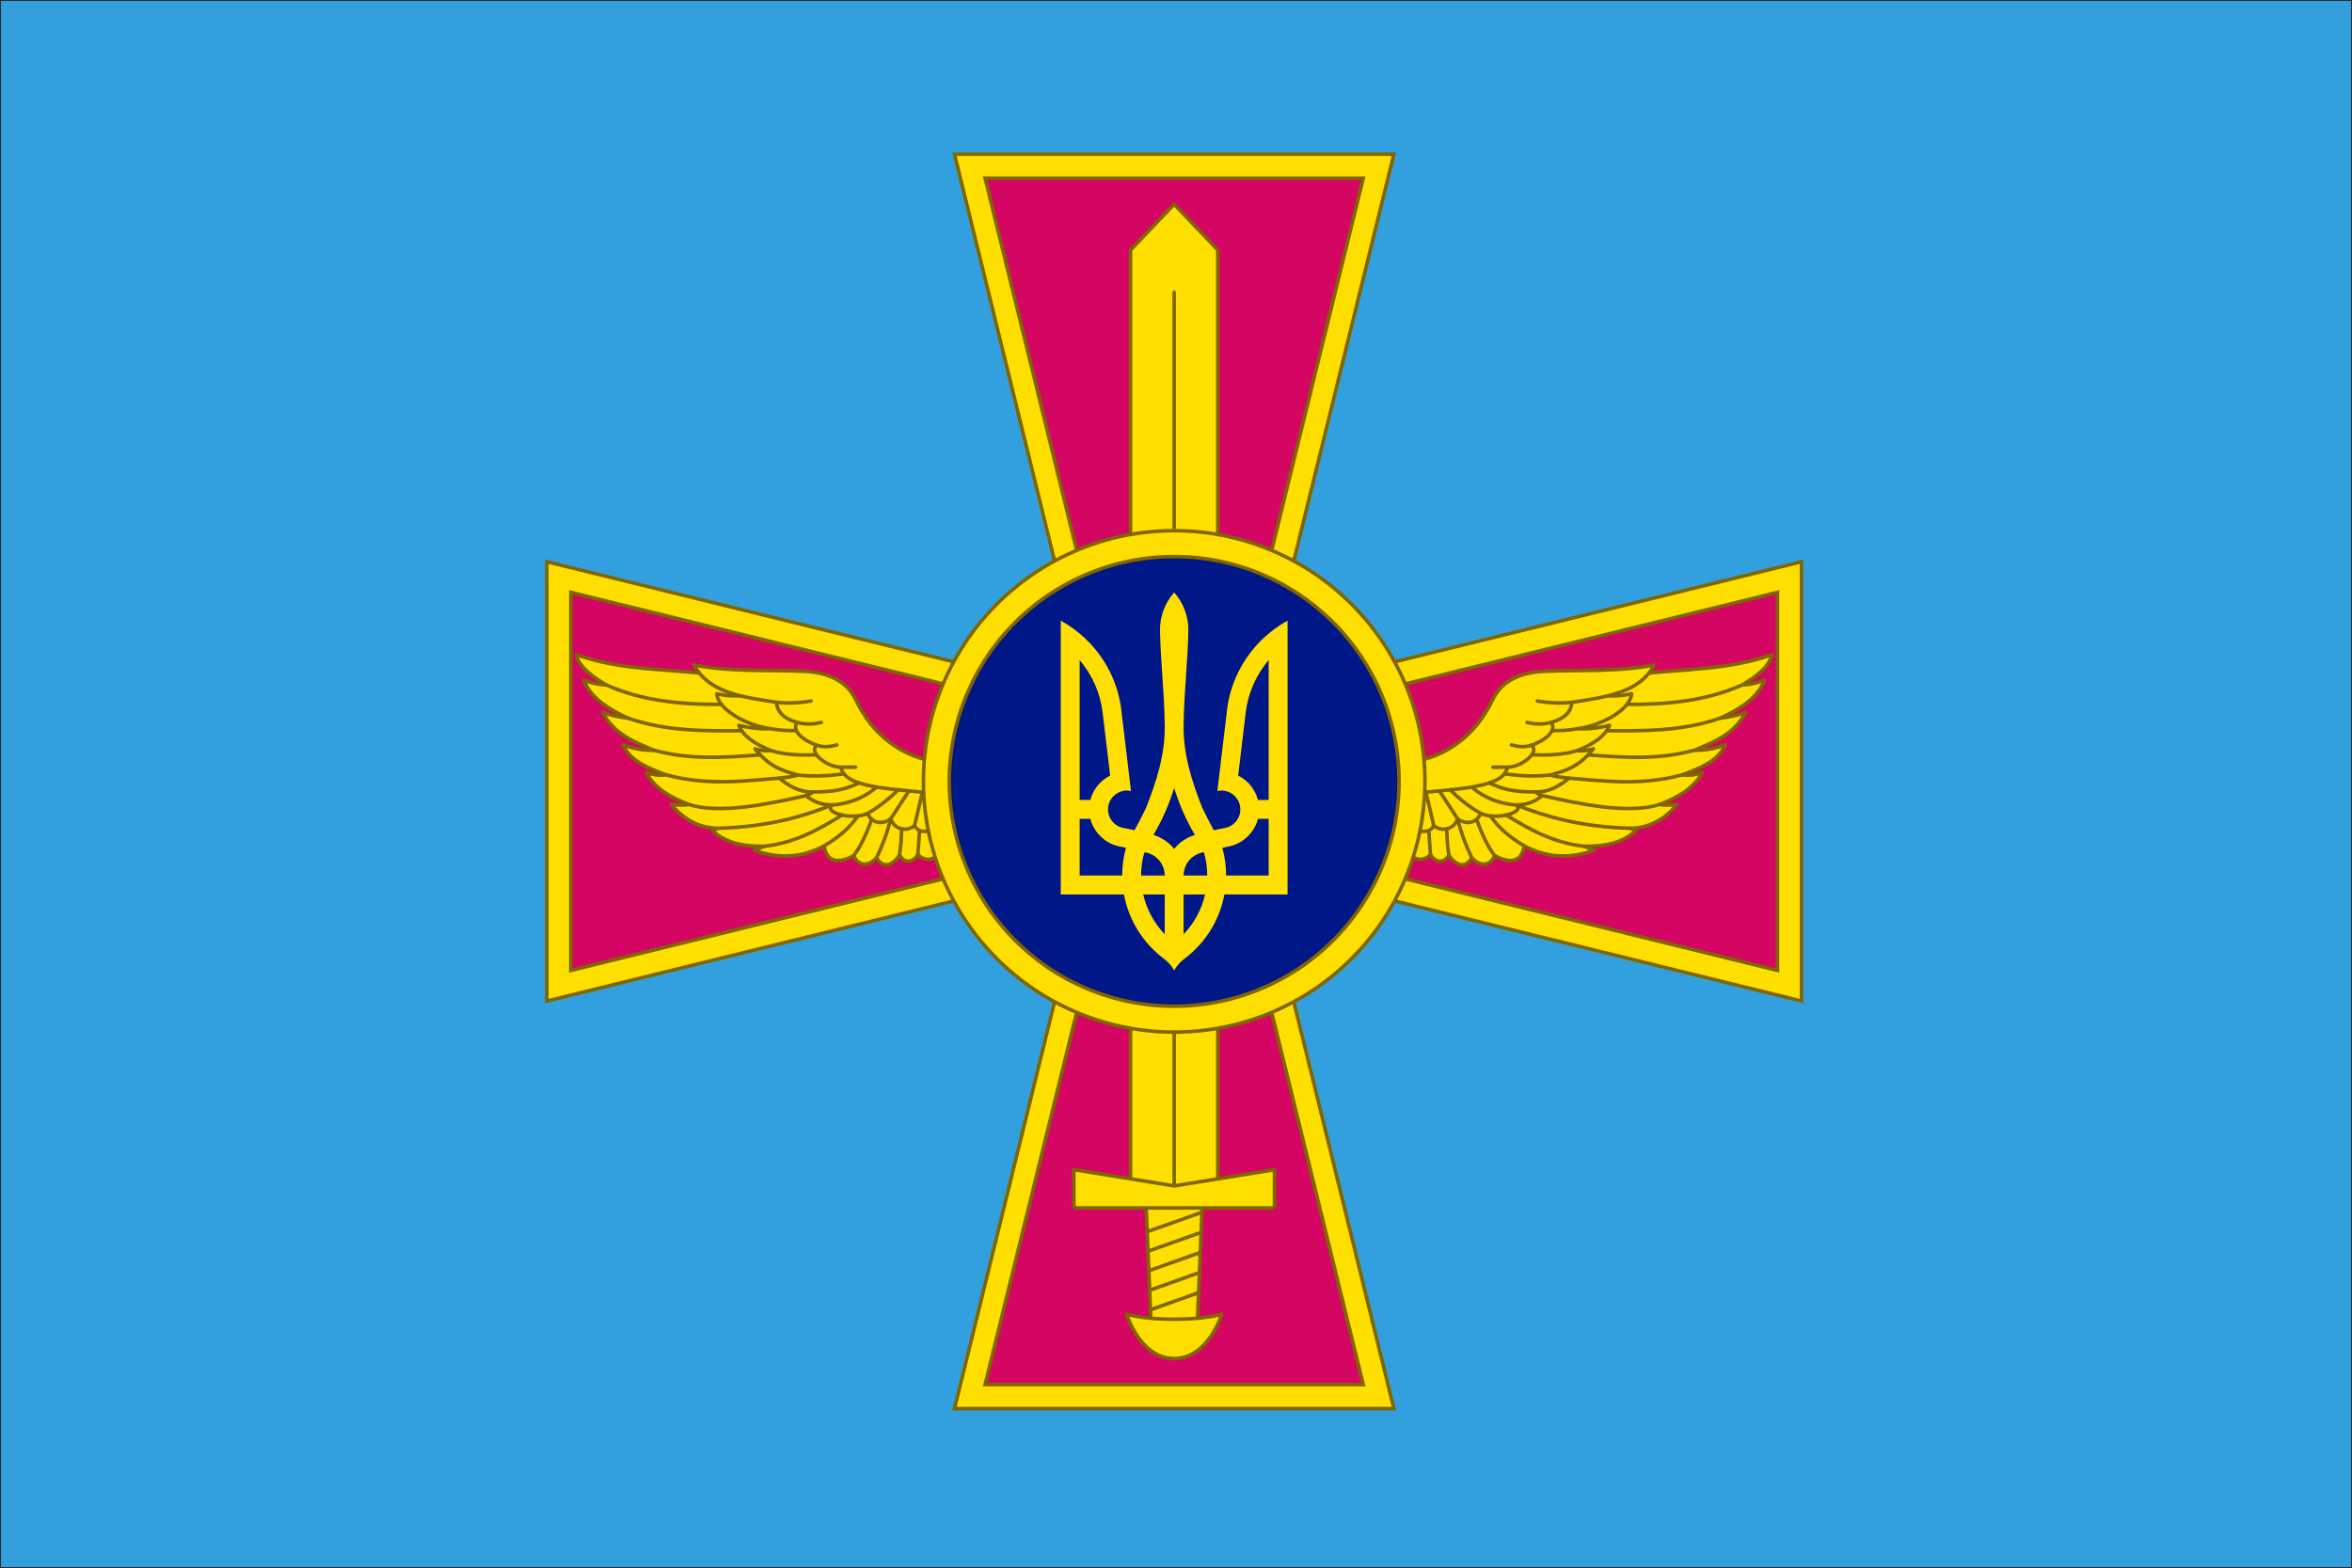<?xml version="1.0" encoding="UTF-8" standalone="no"?>
<!-- Created with Inkscape (http://www.inkscape.org/) -->

<svg
   xmlns:dc="http://purl.org/dc/elements/1.1/"
   xmlns:cc="http://creativecommons.org/ns#"
   xmlns:rdf="http://www.w3.org/1999/02/22-rdf-syntax-ns#"
   xmlns:svg="http://www.w3.org/2000/svg"
   xmlns="http://www.w3.org/2000/svg"
   xmlns:xlink="http://www.w3.org/1999/xlink"
   xmlns:sodipodi="http://sodipodi.sourceforge.net/DTD/sodipodi-0.dtd"
   xmlns:inkscape="http://www.inkscape.org/namespaces/inkscape"
   version="1.1"
   width="185.076mm"
   height="123.409mm"
   viewBox="0 0 185.076 123.409"
   id="svg2"
   xml:space="preserve"
   style="fill-rule:evenodd"
   inkscape:version="0.92.1 r15371"
   sodipodi:docname="Ensign_of_the_Ukrainian_Air_Force.svg"><sodipodi:namedview
   pagecolor="#ffffff"
   bordercolor="#666666"
   borderopacity="1"
   objecttolerance="10"
   gridtolerance="10"
   guidetolerance="10"
   inkscape:pageopacity="0"
   inkscape:pageshadow="2"
   inkscape:window-width="1600"
   inkscape:window-height="838"
   id="namedview94"
   showgrid="false"
   inkscape:zoom="1.3399707"
   inkscape:cx="349.74993"
   inkscape:cy="233.21365"
   inkscape:window-x="-8"
   inkscape:window-y="-8"
   inkscape:window-maximized="1"
   inkscape:current-layer="svg2"
   inkscape:snap-bbox="true"
   inkscape:bbox-nodes="true"
   inkscape:snap-bbox-edge-midpoints="true"
   inkscape:bbox-paths="true"
   inkscape:snap-bbox-midpoints="true"
   inkscape:snap-global="false" />
 <defs
   id="defs4">
  <style
   type="text/css"
   id="style6" />
  <linearGradient
   x1="88.062"
   y1="101.869"
   x2="97.508"
   y2="101.869"
   id="id0"
   gradientUnits="userSpaceOnUse">
   <stop
   id="stop9"
   style="stop-color:#dccf73;stop-opacity:1"
   offset="0" />
   <stop
   id="stop11"
   style="stop-color:#ffed00;stop-opacity:1"
   offset="1" />
  </linearGradient>
  <linearGradient
   x1="83.034"
   y1="91.186"
   x2="102.042"
   y2="91.186"
   id="id1"
   gradientUnits="userSpaceOnUse">
   <stop
   id="stop14"
   style="stop-color:#b2b09c;stop-opacity:1"
   offset="0" />
   <stop
   id="stop16"
   style="stop-color:#dccf73;stop-opacity:1"
   offset="1" />
  </linearGradient>
  <linearGradient
   x1="54.329"
   y1="56.337"
   x2="129.621"
   y2="56.337"
   id="id2"
   xlink:href="#id0"
   gradientUnits="userSpaceOnUse">
  </linearGradient>
  <linearGradient
   x1="55.975"
   y1="56.337"
   x2="131.266"
   y2="56.337"
   id="id3"
   xlink:href="#id0"
   gradientUnits="userSpaceOnUse">
  </linearGradient>
  <linearGradient
   x1="85.826"
   y1="97.448"
   x2="99.77"
   y2="97.448"
   id="id4"
   xlink:href="#id0"
   gradientUnits="userSpaceOnUse">
  </linearGradient>
  <linearGradient
   x1="89.231"
   y1="94.963"
   x2="96.224"
   y2="94.963"
   id="id5"
   xlink:href="#id0"
   gradientUnits="userSpaceOnUse">
  </linearGradient>
  <linearGradient
   x1="89.4"
   y1="97.43"
   x2="96.14"
   y2="97.43"
   id="id6"
   xlink:href="#id0"
   gradientUnits="userSpaceOnUse">
  </linearGradient>
  <linearGradient
   x1="89.484"
   y1="99.804"
   x2="96.042"
   y2="99.804"
   id="id7"
   xlink:href="#id0"
   gradientUnits="userSpaceOnUse">
  </linearGradient>
  <linearGradient
   x1="89.623"
   y1="101.675"
   x2="95.113"
   y2="101.675"
   id="id8"
   xlink:href="#id0"
   gradientUnits="userSpaceOnUse">
  </linearGradient>
  <linearGradient
   x1="92.365"
   y1="59.739"
   x2="93.231"
   y2="59.739"
   id="id9"
   xlink:href="#id0"
   gradientUnits="userSpaceOnUse">
  </linearGradient>
  <linearGradient
   x1="96.903"
   y1="102.254"
   x2="88.723"
   y2="102.254"
   id="id10"
   xlink:href="#id0"
   gradientUnits="userSpaceOnUse">
  </linearGradient>
  <linearGradient
   x1="88.402"
   y1="85.231"
   x2="96.674"
   y2="97.142"
   id="id11"
   xlink:href="#id0"
   gradientUnits="userSpaceOnUse">
  </linearGradient>
  <radialGradient
   cx="86.196"
   cy="58.72"
   r="18.654"
   fx="86.196"
   fy="58.72"
   id="id12"
   gradientUnits="userSpaceOnUse">
   <stop
   id="stop29"
   style="stop-color:#008dd2;stop-opacity:1"
   offset="0" />
   <stop
   id="stop31"
   style="stop-color:#393185;stop-opacity:1"
   offset="1" />
  </radialGradient>
 
  
  
 
   
   
   
   
   
   
   
   
  </defs>
 
<g
   id="g3511"><polygon
     style="fill:#32a0df;stroke:#2b2a29;stroke-width:0.076"
     id="_295232584"
     points="185.038,123.371 185.038,0.038 0.038,0.038 0.038,123.371 " /><g
     inkscape:label="Layer 1"
     id="layer1"
     transform="matrix(0.198,0,0,0.198,18.132,-43.924)"><g
       id="g9646"
       transform="matrix(1.411,0,0,1.411,-1352.474,-1517.795)"><path
         sodipodi:nodetypes="ccccccccccccc"
         inkscape:connector-curvature="0"
         id="path7950"
         d="m 1162.459,1276.348 37.463,152.274 -152.273,-37.463 0,123.75 152.275,-37.465 -37.465,152.275 123.75,0 -37.467,-152.277 152.277,37.467 0,-123.75 -152.275,37.465 37.465,-152.275 z"
         style="color:#000000;font-style:normal;font-variant:normal;font-weight:normal;font-stretch:normal;font-size:medium;line-height:normal;font-family:sans-serif;text-indent:0;text-align:start;text-decoration:none;text-decoration-line:none;text-decoration-style:solid;text-decoration-color:#000000;letter-spacing:normal;word-spacing:normal;text-transform:none;direction:ltr;block-progression:tb;writing-mode:lr-tb;baseline-shift:baseline;text-anchor:start;white-space:normal;clip-rule:nonzero;display:inline;overflow:visible;visibility:visible;opacity:1;isolation:auto;mix-blend-mode:normal;color-interpolation:sRGB;color-interpolation-filters:linearRGB;solid-color:#000000;solid-opacity:1;fill:#ffdf00;fill-opacity:1;fill-rule:nonzero;stroke:#806600;stroke-width:1;stroke-linecap:butt;stroke-linejoin:miter;stroke-miterlimit:4;stroke-dasharray:none;stroke-dashoffset:0;stroke-opacity:1;color-rendering:auto;image-rendering:auto;shape-rendering:auto;text-rendering:auto;enable-background:accumulate" /><path
         sodipodi:nodetypes="ccccccccccccc"
         inkscape:connector-curvature="0"
         id="path7952"
         d="m 1209.143,1437.842 -38.072,-154.745 106.526,0 -38.072,154.745 154.745,-38.072 0,106.526 -154.745,-38.072 38.072,154.745 -106.526,0 38.072,-154.745 -154.745,38.072 0,-106.526 z"
         style="opacity:1;fill:#d50663;stroke:#806600" /><g
         id="g7928"
         transform="translate(1271.622,449.181)"><path
           style="opacity:1;fill:#ffdf00;stroke:#806600;stroke-width:1;stroke-linecap:round;stroke-linejoin:round;stroke-miterlimit:4;stroke-dasharray:none"
           d="m -47.288,841.262 12.286,12.897 0,267.508 -24.572,0 0,-267.508 z"
           id="path7930"
           inkscape:connector-curvature="0"
           sodipodi:nodetypes="cccccc" /><path
           inkscape:connector-curvature="0"
           id="path7932"
           d="m -55.221,1122.67 15.866,0 -1.375,32.933 -13.116,0 z"
           style="opacity:1;fill:#ffdf00;stroke:#806600;stroke-width:1;stroke-linecap:round;stroke-linejoin:round;stroke-miterlimit:4;stroke-dasharray:none"
           sodipodi:nodetypes="ccccc" /><path
           id="path7934"
           d="m -39.553,1124.77 a 0.5,0.5 0 0 0 -0.182,0.031 l -15.172,5.4 0.043,1.045 a 0.5,0.5 0 0 0 0.023,-0.01 l 15.355,-5.465 0.041,-0.99 a 0.5,0.5 0 0 0 -0.109,-0.014 z m -0.123,5.594 a 0.5,0.5 0 0 0 -0.059,0.018 l -14.941,5.318 0.043,1.045 14.912,-5.307 0.045,-1.074 z m -0.236,5.662 -14.535,5.17 0.043,1.047 14.447,-5.141 0.045,-1.076 z m -0.238,5.664 -14.066,5.004 0.043,1.049 13.979,-4.977 0.045,-1.076 z m -0.236,5.662 -13.602,4.842 0.043,1.045 13.514,-4.809 0.045,-1.078 z"
           style="color:#000000;font-style:normal;font-variant:normal;font-weight:normal;font-stretch:normal;font-size:medium;line-height:normal;font-family:sans-serif;text-indent:0;text-align:start;text-decoration:none;text-decoration-line:none;text-decoration-style:solid;text-decoration-color:#000000;letter-spacing:normal;word-spacing:normal;text-transform:none;direction:ltr;block-progression:tb;writing-mode:lr-tb;baseline-shift:baseline;text-anchor:start;white-space:normal;clip-rule:nonzero;display:inline;overflow:visible;visibility:visible;opacity:1;isolation:auto;mix-blend-mode:normal;color-interpolation:sRGB;color-interpolation-filters:linearRGB;solid-color:#000000;solid-opacity:1;fill:#806600;fill-opacity:1;fill-rule:evenodd;stroke:none;stroke-width:1;stroke-linecap:round;stroke-linejoin:round;stroke-miterlimit:4;stroke-dasharray:none;stroke-dashoffset:0;stroke-opacity:1;color-rendering:auto;image-rendering:auto;shape-rendering:auto;text-rendering:auto;enable-background:accumulate"
           inkscape:connector-curvature="0" /><path
           sodipodi:nodetypes="cc"
           style="color:#000000;clip-rule:nonzero;display:inline;overflow:visible;visibility:visible;opacity:1;isolation:auto;mix-blend-mode:normal;color-interpolation:sRGB;color-interpolation-filters:linearRGB;solid-color:#000000;solid-opacity:1;fill:none;fill-opacity:1;fill-rule:evenodd;stroke:#806600;stroke-width:1;stroke-linecap:round;stroke-linejoin:round;stroke-miterlimit:4;stroke-dasharray:none;stroke-dashoffset:0;stroke-opacity:1;color-rendering:auto;image-rendering:auto;shape-rendering:auto;text-rendering:auto;enable-background:accumulate"
           d="m -47.288,866.066 0,255.858"
           id="path7936"
           inkscape:connector-curvature="0" /><path
           style="opacity:1;fill:#ffdf00;stroke:#806600;stroke-width:1;stroke-linecap:round;stroke-linejoin:round;stroke-miterlimit:4;stroke-dasharray:none"
           d="m -75.538,1113.247 0,10.152 c 0,0.346 0.279,0.625 0.625,0.625 l 55.25,0 c 0.346,0 0.625,-0.279 0.625,-0.625 l 0,-10.152 -28.25,4.562 z"
           id="path7938"
           inkscape:connector-curvature="0"
           sodipodi:nodetypes="cssssccc" /><path
           sodipodi:nodetypes="czczc"
           inkscape:connector-curvature="0"
           id="path7940"
           d="m -60.694,1153.942 c 0,0 3.792,12.5 13.406,12.5 9.614,0 13.406,-12.5 13.406,-12.5 0,0 -4.349,1.438 -13.406,1.438 -9.057,0 -13.406,-1.438 -13.406,-1.438 z"
           style="color:#000000;clip-rule:nonzero;display:inline;overflow:visible;visibility:visible;opacity:1;isolation:auto;mix-blend-mode:normal;color-interpolation:sRGB;color-interpolation-filters:linearRGB;solid-color:#000000;solid-opacity:1;fill:#ffdf00;fill-opacity:1;fill-rule:evenodd;stroke:#806600;stroke-width:1;stroke-linecap:round;stroke-linejoin:round;stroke-miterlimit:4;stroke-dasharray:none;stroke-dashoffset:0;stroke-opacity:1;color-rendering:auto;image-rendering:auto;shape-rendering:auto;text-rendering:auto;enable-background:accumulate" /></g><g
         id="g9381"
         transform="translate(839.463,1.327)"><path
           style="color:#000000;clip-rule:nonzero;display:inline;overflow:visible;visibility:visible;opacity:1;isolation:auto;mix-blend-mode:normal;color-interpolation:sRGB;color-interpolation-filters:linearRGB;solid-color:#000000;solid-opacity:1;fill:#ffdf00;fill-opacity:1;fill-rule:evenodd;stroke:#806600;stroke-width:1;stroke-linecap:round;stroke-linejoin:round;stroke-miterlimit:4;stroke-dasharray:none;stroke-dashoffset:0;stroke-opacity:1;color-rendering:auto;image-rendering:auto;shape-rendering:auto;text-rendering:auto;enable-background:accumulate"
           d="m 515.375,1421.55 c 12.258,-1.564 25.386,-1.058 37.938,-5.562 -1.072,3.805 -4.643,6.198 -8.375,8.5 2.206,0.014 4.214,-0.565 6.188,-1.25 -1.778,4.682 -6.49,7.938 -12.375,10.625 3.58,-0.357 5.175,-0.98 7.062,-1.562 -3.287,6.234 -8.921,8.268 -14.375,10.625 3.633,0.09 6.214,-0.662 8.688,-1.5 -2.258,4.751 -7.229,6.554 -12.125,8.438 2.351,0.347 3.957,-0.175 5.625,-0.625 -2.814,4.873 -7.264,7.087 -11.938,8.938 1.133,0.351 2.925,0.233 4.875,0 -3.529,4.224 -7.829,6.649 -13.125,6.75 l 1.438,0.625 c -3.328,3.323 -8.41,4.527 -14.562,4.438 l 2.812,1.125 c -6.401,2.275 -12.934,2.358 -19.688,-1.25 -0.662,4.756 -4.12,5.012 -8.312,2.75 -1.043,2.723 -3.924,3.387 -6.438,0.625 -1.98,3.392 -4.778,1.857 -6.438,-0.75 -1.746,2.691 -3.899,1.873 -5.188,-0.125 -2.547,2.446 -5.018,0.932 -6.312,-0.5 l -8.75,-19.375"
           id="path9383"
           inkscape:connector-curvature="0"
           sodipodi:nodetypes="cccccccccccccccccccccc" /><path
           style="color:#000000;clip-rule:nonzero;display:inline;overflow:visible;visibility:visible;opacity:1;isolation:auto;mix-blend-mode:normal;color-interpolation:sRGB;color-interpolation-filters:linearRGB;solid-color:#000000;solid-opacity:1;fill:#ffdf00;fill-opacity:1;fill-rule:evenodd;stroke:#806600;stroke-width:1;stroke-linecap:round;stroke-linejoin:round;stroke-miterlimit:4;stroke-dasharray:none;stroke-dashoffset:0;stroke-opacity:1;color-rendering:auto;image-rendering:auto;shape-rendering:auto;text-rendering:auto;enable-background:accumulate"
           d="m 505.25,1427.05 c 2.914,1.331 8.444,-0.035 8.444,-0.035 -0.186,4.066 -7.599,8.798 -15.194,9.847 2.47,0.14 5.357,-0.062 9,-0.938 -1.25,3.085 -4.451,5.2 -9.125,7.125 1.328,0.155 3.103,-0.023 4.562,-0.5 -4.395,5.489 -8.348,6.247 -12.125,7.375 1.109,0.352 2.907,0.641 5.312,0.875 -2.58,2.066 -5.633,4.002 -9.375,3.875 0.355,0.547 1.139,0.854 1.875,1.062 -3.267,2.492 -5.281,2.467 -7.438,2.625 2.65,2.04 -5.535,4.436 -9.938,2.375 -1.129,2.605 -3.996,3.394 -6.562,1.5 -0.843,2.895 -4.41,3.889 -6.688,1.938 -1.532,2.895 -5.142,1.084 -6.25,0.938 l -6.875,-14.125"
           id="path9385"
           inkscape:connector-curvature="0"
           sodipodi:nodetypes="cscccccccccccccc" /><path
           style="color:#000000;clip-rule:nonzero;display:inline;overflow:visible;visibility:visible;opacity:1;isolation:auto;mix-blend-mode:normal;color-interpolation:sRGB;color-interpolation-filters:linearRGB;solid-color:#000000;solid-opacity:1;fill:#ffdf00;fill-opacity:1;fill-rule:evenodd;stroke:#806600;stroke-width:1;stroke-linecap:round;stroke-linejoin:round;stroke-miterlimit:4;stroke-dasharray:none;stroke-dashoffset:0;stroke-opacity:1;color-rendering:auto;image-rendering:auto;shape-rendering:auto;text-rendering:auto;enable-background:accumulate"
           d="m 448.237,1455.756 c 11.462,-2.101 29.491,-1.221 30.474,-8.033 4.15,-0.087 9.383,-4.379 6.718,-6.187 3.475,-1.106 7.389,-3.93 5.657,-6.452 3.656,-1.004 5.545,-2.857 5.834,-5.657 9.348,-1.47 18.986,-2.578 23.158,-10.518 -9.789,1.981 -20.494,1.373 -30.759,1.768 -6.332,0.243 -12.084,2.404 -14.688,7.903 -4.591,9.698 -12.67,16.522 -24.38,17.906"
           id="path9387"
           inkscape:connector-curvature="0"
           sodipodi:nodetypes="ccccccssc" /><path
           style="color:#000000;clip-rule:nonzero;display:inline;overflow:visible;visibility:visible;opacity:1;isolation:auto;mix-blend-mode:normal;color-interpolation:sRGB;color-interpolation-filters:linearRGB;solid-color:#000000;solid-opacity:1;fill:none;fill-opacity:1;fill-rule:evenodd;stroke:#806600;stroke-width:1;stroke-linecap:round;stroke-linejoin:round;stroke-miterlimit:4;stroke-dasharray:none;stroke-dashoffset:0;stroke-opacity:1;color-rendering:auto;image-rendering:auto;shape-rendering:auto;text-rendering:auto;enable-background:accumulate"
           d="m 544.938,1424.487 c -9.923,4.499 -21.063,5.609 -32.627,5.537"
           id="path9389"
           inkscape:connector-curvature="0"
           sodipodi:nodetypes="cc" /><path
           style="color:#000000;clip-rule:nonzero;display:inline;overflow:visible;visibility:visible;opacity:1;isolation:auto;mix-blend-mode:normal;color-interpolation:sRGB;color-interpolation-filters:linearRGB;solid-color:#000000;solid-opacity:1;fill:none;fill-opacity:1;fill-rule:evenodd;stroke:#806600;stroke-width:1;stroke-linecap:round;stroke-linejoin:round;stroke-miterlimit:4;stroke-dasharray:none;stroke-dashoffset:0;stroke-opacity:1;color-rendering:auto;image-rendering:auto;shape-rendering:auto;text-rendering:auto;enable-background:accumulate"
           d="m 538.75,1433.862 c -10.938,3.899 -22.75,3.624 -32.065,3.571"
           id="path9391"
           inkscape:connector-curvature="0"
           sodipodi:nodetypes="cc" /><path
           style="color:#000000;clip-rule:nonzero;display:inline;overflow:visible;visibility:visible;opacity:1;isolation:auto;mix-blend-mode:normal;color-interpolation:sRGB;color-interpolation-filters:linearRGB;solid-color:#000000;solid-opacity:1;fill:none;fill-opacity:1;fill-rule:evenodd;stroke:#806600;stroke-width:1;stroke-linecap:round;stroke-linejoin:round;stroke-miterlimit:4;stroke-dasharray:none;stroke-dashoffset:0;stroke-opacity:1;color-rendering:auto;image-rendering:auto;shape-rendering:auto;text-rendering:auto;enable-background:accumulate"
           d="m 531.438,1442.925 c -10.686,2.874 -20.276,2.003 -29.977,1.316"
           id="path9393"
           inkscape:connector-curvature="0"
           sodipodi:nodetypes="cc" /><path
           style="color:#000000;clip-rule:nonzero;display:inline;overflow:visible;visibility:visible;opacity:1;isolation:auto;mix-blend-mode:normal;color-interpolation:sRGB;color-interpolation-filters:linearRGB;solid-color:#000000;solid-opacity:1;fill:none;fill-opacity:1;fill-rule:evenodd;stroke:#806600;stroke-width:1;stroke-linecap:round;stroke-linejoin:round;stroke-miterlimit:4;stroke-dasharray:none;stroke-dashoffset:0;stroke-opacity:1;color-rendering:auto;image-rendering:auto;shape-rendering:auto;text-rendering:auto;enable-background:accumulate"
           d="m 528,1449.862 c -12.142,3.31 -23.674,1.519 -31.875,0.938"
           id="path9395"
           inkscape:connector-curvature="0"
           sodipodi:nodetypes="cc" /><path
           style="color:#000000;clip-rule:nonzero;display:inline;overflow:visible;visibility:visible;opacity:1;isolation:auto;mix-blend-mode:normal;color-interpolation:sRGB;color-interpolation-filters:linearRGB;solid-color:#000000;solid-opacity:1;fill:none;fill-opacity:1;fill-rule:evenodd;stroke:#806600;stroke-width:1;stroke-linecap:round;stroke-linejoin:round;stroke-miterlimit:4;stroke-dasharray:none;stroke-dashoffset:0;stroke-opacity:1;color-rendering:auto;image-rendering:auto;shape-rendering:auto;text-rendering:auto;enable-background:accumulate"
           d="m 521.688,1458.175 c -8.671,2.814 -21.903,0.044 -33.062,-2.438"
           id="path9397"
           inkscape:connector-curvature="0"
           sodipodi:nodetypes="cc" /><path
           style="color:#000000;clip-rule:nonzero;display:inline;overflow:visible;visibility:visible;opacity:1;isolation:auto;mix-blend-mode:normal;color-interpolation:sRGB;color-interpolation-filters:linearRGB;solid-color:#000000;solid-opacity:1;fill:none;fill-opacity:1;fill-rule:evenodd;stroke:#806600;stroke-width:1;stroke-linecap:round;stroke-linejoin:round;stroke-miterlimit:4;stroke-dasharray:none;stroke-dashoffset:0;stroke-opacity:1;color-rendering:auto;image-rendering:auto;shape-rendering:auto;text-rendering:auto;enable-background:accumulate"
           d="m 513.438,1464.925 c -14.605,-0.414 -24.213,-3.46 -32.25,-6.562"
           id="path9399"
           inkscape:connector-curvature="0"
           sodipodi:nodetypes="cc" /><path
           style="color:#000000;clip-rule:nonzero;display:inline;overflow:visible;visibility:visible;opacity:1;isolation:auto;mix-blend-mode:normal;color-interpolation:sRGB;color-interpolation-filters:linearRGB;solid-color:#000000;solid-opacity:1;fill:none;fill-opacity:1;fill-rule:evenodd;stroke:#806600;stroke-width:1;stroke-linecap:round;stroke-linejoin:round;stroke-miterlimit:4;stroke-dasharray:none;stroke-dashoffset:0;stroke-opacity:1;color-rendering:auto;image-rendering:auto;shape-rendering:auto;text-rendering:auto;enable-background:accumulate"
           d="m 500.312,1469.987 c -8.823,-0.971 -15.717,-4.963 -21.897,-8.791"
           id="path9401"
           inkscape:connector-curvature="0"
           sodipodi:nodetypes="cc" /><path
           style="color:#000000;clip-rule:nonzero;display:inline;overflow:visible;visibility:visible;opacity:1;isolation:auto;mix-blend-mode:normal;color-interpolation:sRGB;color-interpolation-filters:linearRGB;solid-color:#000000;solid-opacity:1;fill:none;fill-opacity:1;fill-rule:evenodd;stroke:#806600;stroke-width:1;stroke-linecap:round;stroke-linejoin:round;stroke-miterlimit:4;stroke-dasharray:none;stroke-dashoffset:0;stroke-opacity:1;color-rendering:auto;image-rendering:auto;shape-rendering:auto;text-rendering:auto;enable-background:accumulate"
           d="m 483.438,1469.862 c -3.628,-2.139 -6.931,-4.748 -9.502,-8.414"
           id="path9403"
           inkscape:connector-curvature="0"
           sodipodi:nodetypes="cc" /><path
           style="color:#000000;clip-rule:nonzero;display:inline;overflow:visible;visibility:visible;opacity:1;isolation:auto;mix-blend-mode:normal;color-interpolation:sRGB;color-interpolation-filters:linearRGB;solid-color:#000000;solid-opacity:1;fill:none;fill-opacity:1;fill-rule:evenodd;stroke:#806600;stroke-width:1;stroke-linecap:round;stroke-linejoin:round;stroke-miterlimit:4;stroke-dasharray:none;stroke-dashoffset:0;stroke-opacity:1;color-rendering:auto;image-rendering:auto;shape-rendering:auto;text-rendering:auto;enable-background:accumulate"
           d="m 475.125,1472.612 c -1.966,-2.533 -3.6,-6.147 -5.097,-10.206"
           id="path9405"
           inkscape:connector-curvature="0"
           sodipodi:nodetypes="cc" /><path
           style="color:#000000;clip-rule:nonzero;display:inline;overflow:visible;visibility:visible;opacity:1;isolation:auto;mix-blend-mode:normal;color-interpolation:sRGB;color-interpolation-filters:linearRGB;solid-color:#000000;solid-opacity:1;fill:none;fill-opacity:1;fill-rule:evenodd;stroke:#806600;stroke-width:1;stroke-linecap:round;stroke-linejoin:round;stroke-miterlimit:4;stroke-dasharray:none;stroke-dashoffset:0;stroke-opacity:1;color-rendering:auto;image-rendering:auto;shape-rendering:auto;text-rendering:auto;enable-background:accumulate"
           d="m 468.688,1473.237 c -1.808,-3.785 -3.135,-7.45 -4,-11"
           id="path9407"
           inkscape:connector-curvature="0"
           sodipodi:nodetypes="cc" /><path
           style="color:#000000;clip-rule:nonzero;display:inline;overflow:visible;visibility:visible;opacity:1;isolation:auto;mix-blend-mode:normal;color-interpolation:sRGB;color-interpolation-filters:linearRGB;solid-color:#000000;solid-opacity:1;fill:none;fill-opacity:1;fill-rule:evenodd;stroke:#806600;stroke-width:1;stroke-linecap:round;stroke-linejoin:round;stroke-miterlimit:4;stroke-dasharray:none;stroke-dashoffset:0;stroke-opacity:1;color-rendering:auto;image-rendering:auto;shape-rendering:auto;text-rendering:auto;enable-background:accumulate"
           d="m 462.25,1472.487 c -0.4,-2.271 -0.562,-4.779 -0.609,-7.402"
           id="path9409"
           inkscape:connector-curvature="0"
           sodipodi:nodetypes="cc" /><path
           style="color:#000000;clip-rule:nonzero;display:inline;overflow:visible;visibility:visible;opacity:1;isolation:auto;mix-blend-mode:normal;color-interpolation:sRGB;color-interpolation-filters:linearRGB;solid-color:#000000;solid-opacity:1;fill:none;fill-opacity:1;fill-rule:evenodd;stroke:#806600;stroke-width:1;stroke-linecap:round;stroke-linejoin:round;stroke-miterlimit:4;stroke-dasharray:none;stroke-dashoffset:0;stroke-opacity:1;color-rendering:auto;image-rendering:auto;shape-rendering:auto;text-rendering:auto;enable-background:accumulate"
           d="m 457.062,1472.362 -0.474,-6.695"
           id="path9411"
           inkscape:connector-curvature="0"
           sodipodi:nodetypes="cc" /><path
           style="color:#000000;clip-rule:nonzero;display:inline;overflow:visible;visibility:visible;opacity:1;isolation:auto;mix-blend-mode:normal;color-interpolation:sRGB;color-interpolation-filters:linearRGB;solid-color:#000000;solid-opacity:1;fill:none;fill-opacity:1;fill-rule:evenodd;stroke:#806600;stroke-width:1;stroke-linecap:round;stroke-linejoin:round;stroke-miterlimit:4;stroke-dasharray:none;stroke-dashoffset:0;stroke-opacity:1;color-rendering:auto;image-rendering:auto;shape-rendering:auto;text-rendering:auto;enable-background:accumulate"
           d="m 498.5,1436.862 c -2.832,0.549 -5.043,0.554 -7.221,0.532"
           id="path9413"
           inkscape:connector-curvature="0"
           sodipodi:nodetypes="cc" /><path
           style="color:#000000;clip-rule:nonzero;display:inline;overflow:visible;visibility:visible;opacity:1;isolation:auto;mix-blend-mode:normal;color-interpolation:sRGB;color-interpolation-filters:linearRGB;solid-color:#000000;solid-opacity:1;fill:none;fill-opacity:1;fill-rule:evenodd;stroke:#806600;stroke-width:1;stroke-linecap:round;stroke-linejoin:round;stroke-miterlimit:4;stroke-dasharray:none;stroke-dashoffset:0;stroke-opacity:1;color-rendering:auto;image-rendering:auto;shape-rendering:auto;text-rendering:auto;enable-background:accumulate"
           d="m 498.375,1443.05 c -3.964,1.198 -8.295,1.358 -12.757,1.147"
           id="path9415"
           inkscape:connector-curvature="0"
           sodipodi:nodetypes="cc" /><path
           style="color:#000000;clip-rule:nonzero;display:inline;overflow:visible;visibility:visible;opacity:1;isolation:auto;mix-blend-mode:normal;color-interpolation:sRGB;color-interpolation-filters:linearRGB;solid-color:#000000;solid-opacity:1;fill:none;fill-opacity:1;fill-rule:evenodd;stroke:#806600;stroke-width:1;stroke-linecap:round;stroke-linejoin:round;stroke-miterlimit:4;stroke-dasharray:none;stroke-dashoffset:0;stroke-opacity:1;color-rendering:auto;image-rendering:auto;shape-rendering:auto;text-rendering:auto;enable-background:accumulate"
           d="m 490.812,1449.925 c -4.341,0.449 -8.635,0.267 -12.893,-0.367"
           id="path9417"
           inkscape:connector-curvature="0"
           sodipodi:nodetypes="cc" /><path
           style="color:#000000;clip-rule:nonzero;display:inline;overflow:visible;visibility:visible;opacity:1;isolation:auto;mix-blend-mode:normal;color-interpolation:sRGB;color-interpolation-filters:linearRGB;solid-color:#000000;solid-opacity:1;fill:none;fill-opacity:1;fill-rule:evenodd;stroke:#806600;stroke-width:1;stroke-linecap:round;stroke-linejoin:round;stroke-miterlimit:4;stroke-dasharray:none;stroke-dashoffset:0;stroke-opacity:1;color-rendering:auto;image-rendering:auto;shape-rendering:auto;text-rendering:auto;enable-background:accumulate"
           d="m 486.75,1454.675 c -5.148,0 -8.526,-0.331 -13.121,-2.531"
           id="path9419"
           inkscape:connector-curvature="0"
           sodipodi:nodetypes="cc" /><path
           style="color:#000000;clip-rule:nonzero;display:inline;overflow:visible;visibility:visible;opacity:1;isolation:auto;mix-blend-mode:normal;color-interpolation:sRGB;color-interpolation-filters:linearRGB;solid-color:#000000;solid-opacity:1;fill:none;fill-opacity:1;fill-rule:evenodd;stroke:#806600;stroke-width:1;stroke-linecap:round;stroke-linejoin:round;stroke-miterlimit:4;stroke-dasharray:none;stroke-dashoffset:0;stroke-opacity:1;color-rendering:auto;image-rendering:auto;shape-rendering:auto;text-rendering:auto;enable-background:accumulate"
           d="m 481.188,1458.362 c -4.576,-0.338 -8.798,-1.881 -12.542,-5.051"
           id="path9421"
           inkscape:connector-curvature="0"
           sodipodi:nodetypes="cc" /><path
           style="color:#000000;clip-rule:nonzero;display:inline;overflow:visible;visibility:visible;opacity:1;isolation:auto;mix-blend-mode:normal;color-interpolation:sRGB;color-interpolation-filters:linearRGB;solid-color:#000000;solid-opacity:1;fill:none;fill-opacity:1;fill-rule:evenodd;stroke:#806600;stroke-width:1;stroke-linecap:round;stroke-linejoin:round;stroke-miterlimit:4;stroke-dasharray:none;stroke-dashoffset:0;stroke-opacity:1;color-rendering:auto;image-rendering:auto;shape-rendering:auto;text-rendering:auto;enable-background:accumulate"
           d="m 471.25,1460.737 c -3.225,-1.783 -6.024,-4.114 -8.669,-6.642"
           id="path9423"
           inkscape:connector-curvature="0"
           sodipodi:nodetypes="cc" /><path
           style="color:#000000;clip-rule:nonzero;display:inline;overflow:visible;visibility:visible;opacity:1;isolation:auto;mix-blend-mode:normal;color-interpolation:sRGB;color-interpolation-filters:linearRGB;solid-color:#000000;solid-opacity:1;fill:none;fill-opacity:1;fill-rule:evenodd;stroke:#806600;stroke-width:1;stroke-linecap:round;stroke-linejoin:round;stroke-miterlimit:4;stroke-dasharray:none;stroke-dashoffset:0;stroke-opacity:1;color-rendering:auto;image-rendering:auto;shape-rendering:auto;text-rendering:auto;enable-background:accumulate"
           d="m 464.688,1462.237 -5.109,-7.845"
           id="path9425"
           inkscape:connector-curvature="0" /><path
           style="color:#000000;clip-rule:nonzero;display:inline;overflow:visible;visibility:visible;opacity:1;isolation:auto;mix-blend-mode:normal;color-interpolation:sRGB;color-interpolation-filters:linearRGB;solid-color:#000000;solid-opacity:1;fill:none;fill-opacity:1;fill-rule:evenodd;stroke:#806600;stroke-width:1;stroke-linecap:round;stroke-linejoin:round;stroke-miterlimit:4;stroke-dasharray:none;stroke-dashoffset:0;stroke-opacity:1;color-rendering:auto;image-rendering:auto;shape-rendering:auto;text-rendering:auto;enable-background:accumulate"
           d="m 458,1464.175 -2.22,-9.414"
           id="path9427"
           inkscape:connector-curvature="0" /><path
           style="color:#000000;clip-rule:nonzero;display:inline;overflow:visible;visibility:visible;opacity:1;isolation:auto;mix-blend-mode:normal;color-interpolation:sRGB;color-interpolation-filters:linearRGB;solid-color:#000000;solid-opacity:1;fill:none;fill-opacity:1;fill-rule:evenodd;stroke:#806600;stroke-width:1;stroke-linecap:round;stroke-linejoin:round;stroke-miterlimit:4;stroke-dasharray:none;stroke-dashoffset:0;stroke-opacity:1;color-rendering:auto;image-rendering:auto;shape-rendering:auto;text-rendering:auto;enable-background:accumulate"
           d="m 496.919,1429.427 c -3.265,0.357 -6.53,0.208 -9.794,-0.377"
           id="path9429"
           inkscape:connector-curvature="0"
           sodipodi:nodetypes="cc" /><path
           style="color:#000000;clip-rule:nonzero;display:inline;overflow:visible;visibility:visible;opacity:1;isolation:auto;mix-blend-mode:normal;color-interpolation:sRGB;color-interpolation-filters:linearRGB;solid-color:#000000;solid-opacity:1;fill:none;fill-opacity:1;fill-rule:evenodd;stroke:#806600;stroke-width:1;stroke-linecap:round;stroke-linejoin:round;stroke-miterlimit:4;stroke-dasharray:none;stroke-dashoffset:0;stroke-opacity:1;color-rendering:auto;image-rendering:auto;shape-rendering:auto;text-rendering:auto;enable-background:accumulate"
           d="m 491.086,1435.084 c -2.416,0.699 -4.653,0.501 -6.836,0.029"
           id="path9431"
           inkscape:connector-curvature="0"
           sodipodi:nodetypes="cc" /><path
           style="color:#000000;clip-rule:nonzero;display:inline;overflow:visible;visibility:visible;opacity:1;isolation:auto;mix-blend-mode:normal;color-interpolation:sRGB;color-interpolation-filters:linearRGB;solid-color:#000000;solid-opacity:1;fill:none;fill-opacity:1;fill-rule:evenodd;stroke:#806600;stroke-width:1;stroke-linecap:round;stroke-linejoin:round;stroke-miterlimit:4;stroke-dasharray:none;stroke-dashoffset:0;stroke-opacity:1;color-rendering:auto;image-rendering:auto;shape-rendering:auto;text-rendering:auto;enable-background:accumulate"
           d="m 485.429,1441.536 c -1.787,0.608 -3.649,0.459 -5.554,-0.111"
           id="path9433"
           inkscape:connector-curvature="0"
           sodipodi:nodetypes="cc" /><path
           style="color:#000000;clip-rule:nonzero;display:inline;overflow:visible;visibility:visible;opacity:1;isolation:auto;mix-blend-mode:normal;color-interpolation:sRGB;color-interpolation-filters:linearRGB;solid-color:#000000;solid-opacity:1;fill:none;fill-opacity:1;fill-rule:evenodd;stroke:#806600;stroke-width:1;stroke-linecap:round;stroke-linejoin:round;stroke-miterlimit:4;stroke-dasharray:none;stroke-dashoffset:0;stroke-opacity:1;color-rendering:auto;image-rendering:auto;shape-rendering:auto;text-rendering:auto;enable-background:accumulate"
           d="m 478.711,1447.723 -4.086,-0.017"
           id="path9435"
           inkscape:connector-curvature="0"
           sodipodi:nodetypes="cc" /></g><g
         transform="matrix(-1,0,0,1,1609.205,1.327)"
         id="g9437"><path
           sodipodi:nodetypes="cccccccccccccccccccccc"
           inkscape:connector-curvature="0"
           id="path9439"
           d="m 515.375,1421.55 c 12.258,-1.564 25.386,-1.058 37.938,-5.562 -1.072,3.805 -4.643,6.198 -8.375,8.5 2.206,0.014 4.214,-0.565 6.188,-1.25 -1.778,4.682 -6.49,7.938 -12.375,10.625 3.58,-0.357 5.175,-0.98 7.062,-1.562 -3.287,6.234 -8.921,8.268 -14.375,10.625 3.633,0.09 6.214,-0.662 8.688,-1.5 -2.258,4.751 -7.229,6.554 -12.125,8.438 2.351,0.347 3.957,-0.175 5.625,-0.625 -2.814,4.873 -7.264,7.087 -11.938,8.938 1.133,0.351 2.925,0.233 4.875,0 -3.529,4.224 -7.829,6.649 -13.125,6.75 l 1.438,0.625 c -3.328,3.323 -8.41,4.527 -14.562,4.438 l 2.812,1.125 c -6.401,2.275 -12.934,2.358 -19.688,-1.25 -0.662,4.756 -4.12,5.012 -8.312,2.75 -1.043,2.723 -3.924,3.387 -6.438,0.625 -1.98,3.392 -4.778,1.857 -6.438,-0.75 -1.746,2.691 -3.899,1.873 -5.188,-0.125 -2.547,2.446 -5.018,0.932 -6.312,-0.5 l -8.75,-19.375"
           style="color:#000000;clip-rule:nonzero;display:inline;overflow:visible;visibility:visible;opacity:1;isolation:auto;mix-blend-mode:normal;color-interpolation:sRGB;color-interpolation-filters:linearRGB;solid-color:#000000;solid-opacity:1;fill:#ffdf00;fill-opacity:1;fill-rule:evenodd;stroke:#806600;stroke-width:1;stroke-linecap:round;stroke-linejoin:round;stroke-miterlimit:4;stroke-dasharray:none;stroke-dashoffset:0;stroke-opacity:1;color-rendering:auto;image-rendering:auto;shape-rendering:auto;text-rendering:auto;enable-background:accumulate" /><path
           sodipodi:nodetypes="cscccccccccccccc"
           inkscape:connector-curvature="0"
           id="path9441"
           d="m 505.25,1427.05 c 2.914,1.331 8.444,-0.035 8.444,-0.035 -0.186,4.066 -7.599,8.798 -15.194,9.847 2.47,0.14 5.357,-0.062 9,-0.938 -1.25,3.085 -4.451,5.2 -9.125,7.125 1.328,0.155 3.103,-0.023 4.562,-0.5 -4.395,5.489 -8.348,6.247 -12.125,7.375 1.109,0.352 2.907,0.641 5.312,0.875 -2.58,2.066 -5.633,4.002 -9.375,3.875 0.355,0.547 1.139,0.854 1.875,1.062 -3.267,2.492 -5.281,2.467 -7.438,2.625 2.65,2.04 -5.535,4.436 -9.938,2.375 -1.129,2.605 -3.996,3.394 -6.562,1.5 -0.843,2.895 -4.41,3.889 -6.688,1.938 -1.532,2.895 -5.142,1.084 -6.25,0.938 l -6.875,-14.125"
           style="color:#000000;clip-rule:nonzero;display:inline;overflow:visible;visibility:visible;opacity:1;isolation:auto;mix-blend-mode:normal;color-interpolation:sRGB;color-interpolation-filters:linearRGB;solid-color:#000000;solid-opacity:1;fill:#ffdf00;fill-opacity:1;fill-rule:evenodd;stroke:#806600;stroke-width:1;stroke-linecap:round;stroke-linejoin:round;stroke-miterlimit:4;stroke-dasharray:none;stroke-dashoffset:0;stroke-opacity:1;color-rendering:auto;image-rendering:auto;shape-rendering:auto;text-rendering:auto;enable-background:accumulate" /><path
           sodipodi:nodetypes="ccccccssc"
           inkscape:connector-curvature="0"
           id="path9443"
           d="m 448.237,1455.756 c 11.462,-2.101 29.491,-1.221 30.474,-8.033 4.15,-0.087 9.383,-4.379 6.718,-6.187 3.475,-1.106 7.389,-3.93 5.657,-6.452 3.656,-1.004 5.545,-2.857 5.834,-5.657 9.348,-1.47 18.986,-2.578 23.158,-10.518 -9.789,1.981 -20.494,1.373 -30.759,1.768 -6.332,0.243 -12.084,2.404 -14.688,7.903 -4.591,9.698 -12.67,16.522 -24.38,17.906"
           style="color:#000000;clip-rule:nonzero;display:inline;overflow:visible;visibility:visible;opacity:1;isolation:auto;mix-blend-mode:normal;color-interpolation:sRGB;color-interpolation-filters:linearRGB;solid-color:#000000;solid-opacity:1;fill:#ffdf00;fill-opacity:1;fill-rule:evenodd;stroke:#806600;stroke-width:1;stroke-linecap:round;stroke-linejoin:round;stroke-miterlimit:4;stroke-dasharray:none;stroke-dashoffset:0;stroke-opacity:1;color-rendering:auto;image-rendering:auto;shape-rendering:auto;text-rendering:auto;enable-background:accumulate" /><path
           sodipodi:nodetypes="cc"
           inkscape:connector-curvature="0"
           id="path9445"
           d="m 544.938,1424.487 c -9.923,4.499 -21.063,5.609 -32.627,5.537"
           style="color:#000000;clip-rule:nonzero;display:inline;overflow:visible;visibility:visible;opacity:1;isolation:auto;mix-blend-mode:normal;color-interpolation:sRGB;color-interpolation-filters:linearRGB;solid-color:#000000;solid-opacity:1;fill:none;fill-opacity:1;fill-rule:evenodd;stroke:#806600;stroke-width:1;stroke-linecap:round;stroke-linejoin:round;stroke-miterlimit:4;stroke-dasharray:none;stroke-dashoffset:0;stroke-opacity:1;color-rendering:auto;image-rendering:auto;shape-rendering:auto;text-rendering:auto;enable-background:accumulate" /><path
           sodipodi:nodetypes="cc"
           inkscape:connector-curvature="0"
           id="path9447"
           d="m 538.75,1433.862 c -10.938,3.899 -22.75,3.624 -32.065,3.571"
           style="color:#000000;clip-rule:nonzero;display:inline;overflow:visible;visibility:visible;opacity:1;isolation:auto;mix-blend-mode:normal;color-interpolation:sRGB;color-interpolation-filters:linearRGB;solid-color:#000000;solid-opacity:1;fill:none;fill-opacity:1;fill-rule:evenodd;stroke:#806600;stroke-width:1;stroke-linecap:round;stroke-linejoin:round;stroke-miterlimit:4;stroke-dasharray:none;stroke-dashoffset:0;stroke-opacity:1;color-rendering:auto;image-rendering:auto;shape-rendering:auto;text-rendering:auto;enable-background:accumulate" /><path
           sodipodi:nodetypes="cc"
           inkscape:connector-curvature="0"
           id="path9449"
           d="m 531.438,1442.925 c -10.686,2.874 -20.276,2.003 -29.977,1.316"
           style="color:#000000;clip-rule:nonzero;display:inline;overflow:visible;visibility:visible;opacity:1;isolation:auto;mix-blend-mode:normal;color-interpolation:sRGB;color-interpolation-filters:linearRGB;solid-color:#000000;solid-opacity:1;fill:none;fill-opacity:1;fill-rule:evenodd;stroke:#806600;stroke-width:1;stroke-linecap:round;stroke-linejoin:round;stroke-miterlimit:4;stroke-dasharray:none;stroke-dashoffset:0;stroke-opacity:1;color-rendering:auto;image-rendering:auto;shape-rendering:auto;text-rendering:auto;enable-background:accumulate" /><path
           sodipodi:nodetypes="cc"
           inkscape:connector-curvature="0"
           id="path9451"
           d="m 528,1449.862 c -12.142,3.31 -23.674,1.519 -31.875,0.938"
           style="color:#000000;clip-rule:nonzero;display:inline;overflow:visible;visibility:visible;opacity:1;isolation:auto;mix-blend-mode:normal;color-interpolation:sRGB;color-interpolation-filters:linearRGB;solid-color:#000000;solid-opacity:1;fill:none;fill-opacity:1;fill-rule:evenodd;stroke:#806600;stroke-width:1;stroke-linecap:round;stroke-linejoin:round;stroke-miterlimit:4;stroke-dasharray:none;stroke-dashoffset:0;stroke-opacity:1;color-rendering:auto;image-rendering:auto;shape-rendering:auto;text-rendering:auto;enable-background:accumulate" /><path
           sodipodi:nodetypes="cc"
           inkscape:connector-curvature="0"
           id="path9453"
           d="m 521.688,1458.175 c -8.671,2.814 -21.903,0.044 -33.062,-2.438"
           style="color:#000000;clip-rule:nonzero;display:inline;overflow:visible;visibility:visible;opacity:1;isolation:auto;mix-blend-mode:normal;color-interpolation:sRGB;color-interpolation-filters:linearRGB;solid-color:#000000;solid-opacity:1;fill:none;fill-opacity:1;fill-rule:evenodd;stroke:#806600;stroke-width:1;stroke-linecap:round;stroke-linejoin:round;stroke-miterlimit:4;stroke-dasharray:none;stroke-dashoffset:0;stroke-opacity:1;color-rendering:auto;image-rendering:auto;shape-rendering:auto;text-rendering:auto;enable-background:accumulate" /><path
           sodipodi:nodetypes="cc"
           inkscape:connector-curvature="0"
           id="path9455"
           d="m 513.438,1464.925 c -14.605,-0.414 -24.213,-3.46 -32.25,-6.562"
           style="color:#000000;clip-rule:nonzero;display:inline;overflow:visible;visibility:visible;opacity:1;isolation:auto;mix-blend-mode:normal;color-interpolation:sRGB;color-interpolation-filters:linearRGB;solid-color:#000000;solid-opacity:1;fill:none;fill-opacity:1;fill-rule:evenodd;stroke:#806600;stroke-width:1;stroke-linecap:round;stroke-linejoin:round;stroke-miterlimit:4;stroke-dasharray:none;stroke-dashoffset:0;stroke-opacity:1;color-rendering:auto;image-rendering:auto;shape-rendering:auto;text-rendering:auto;enable-background:accumulate" /><path
           sodipodi:nodetypes="cc"
           inkscape:connector-curvature="0"
           id="path9457"
           d="m 500.312,1469.987 c -8.823,-0.971 -15.717,-4.963 -21.897,-8.791"
           style="color:#000000;clip-rule:nonzero;display:inline;overflow:visible;visibility:visible;opacity:1;isolation:auto;mix-blend-mode:normal;color-interpolation:sRGB;color-interpolation-filters:linearRGB;solid-color:#000000;solid-opacity:1;fill:none;fill-opacity:1;fill-rule:evenodd;stroke:#806600;stroke-width:1;stroke-linecap:round;stroke-linejoin:round;stroke-miterlimit:4;stroke-dasharray:none;stroke-dashoffset:0;stroke-opacity:1;color-rendering:auto;image-rendering:auto;shape-rendering:auto;text-rendering:auto;enable-background:accumulate" /><path
           sodipodi:nodetypes="cc"
           inkscape:connector-curvature="0"
           id="path9459"
           d="m 483.438,1469.862 c -3.628,-2.139 -6.931,-4.748 -9.502,-8.414"
           style="color:#000000;clip-rule:nonzero;display:inline;overflow:visible;visibility:visible;opacity:1;isolation:auto;mix-blend-mode:normal;color-interpolation:sRGB;color-interpolation-filters:linearRGB;solid-color:#000000;solid-opacity:1;fill:none;fill-opacity:1;fill-rule:evenodd;stroke:#806600;stroke-width:1;stroke-linecap:round;stroke-linejoin:round;stroke-miterlimit:4;stroke-dasharray:none;stroke-dashoffset:0;stroke-opacity:1;color-rendering:auto;image-rendering:auto;shape-rendering:auto;text-rendering:auto;enable-background:accumulate" /><path
           sodipodi:nodetypes="cc"
           inkscape:connector-curvature="0"
           id="path9461"
           d="m 475.125,1472.612 c -1.966,-2.533 -3.6,-6.147 -5.097,-10.206"
           style="color:#000000;clip-rule:nonzero;display:inline;overflow:visible;visibility:visible;opacity:1;isolation:auto;mix-blend-mode:normal;color-interpolation:sRGB;color-interpolation-filters:linearRGB;solid-color:#000000;solid-opacity:1;fill:none;fill-opacity:1;fill-rule:evenodd;stroke:#806600;stroke-width:1;stroke-linecap:round;stroke-linejoin:round;stroke-miterlimit:4;stroke-dasharray:none;stroke-dashoffset:0;stroke-opacity:1;color-rendering:auto;image-rendering:auto;shape-rendering:auto;text-rendering:auto;enable-background:accumulate" /><path
           sodipodi:nodetypes="cc"
           inkscape:connector-curvature="0"
           id="path9463"
           d="m 468.688,1473.237 c -1.808,-3.785 -3.135,-7.45 -4,-11"
           style="color:#000000;clip-rule:nonzero;display:inline;overflow:visible;visibility:visible;opacity:1;isolation:auto;mix-blend-mode:normal;color-interpolation:sRGB;color-interpolation-filters:linearRGB;solid-color:#000000;solid-opacity:1;fill:none;fill-opacity:1;fill-rule:evenodd;stroke:#806600;stroke-width:1;stroke-linecap:round;stroke-linejoin:round;stroke-miterlimit:4;stroke-dasharray:none;stroke-dashoffset:0;stroke-opacity:1;color-rendering:auto;image-rendering:auto;shape-rendering:auto;text-rendering:auto;enable-background:accumulate" /><path
           sodipodi:nodetypes="cc"
           inkscape:connector-curvature="0"
           id="path9465"
           d="m 462.25,1472.487 c -0.4,-2.271 -0.562,-4.779 -0.609,-7.402"
           style="color:#000000;clip-rule:nonzero;display:inline;overflow:visible;visibility:visible;opacity:1;isolation:auto;mix-blend-mode:normal;color-interpolation:sRGB;color-interpolation-filters:linearRGB;solid-color:#000000;solid-opacity:1;fill:none;fill-opacity:1;fill-rule:evenodd;stroke:#806600;stroke-width:1;stroke-linecap:round;stroke-linejoin:round;stroke-miterlimit:4;stroke-dasharray:none;stroke-dashoffset:0;stroke-opacity:1;color-rendering:auto;image-rendering:auto;shape-rendering:auto;text-rendering:auto;enable-background:accumulate" /><path
           sodipodi:nodetypes="cc"
           inkscape:connector-curvature="0"
           id="path9467"
           d="m 457.062,1472.362 -0.474,-6.695"
           style="color:#000000;clip-rule:nonzero;display:inline;overflow:visible;visibility:visible;opacity:1;isolation:auto;mix-blend-mode:normal;color-interpolation:sRGB;color-interpolation-filters:linearRGB;solid-color:#000000;solid-opacity:1;fill:none;fill-opacity:1;fill-rule:evenodd;stroke:#806600;stroke-width:1;stroke-linecap:round;stroke-linejoin:round;stroke-miterlimit:4;stroke-dasharray:none;stroke-dashoffset:0;stroke-opacity:1;color-rendering:auto;image-rendering:auto;shape-rendering:auto;text-rendering:auto;enable-background:accumulate" /><path
           sodipodi:nodetypes="cc"
           inkscape:connector-curvature="0"
           id="path9469"
           d="m 498.5,1436.862 c -2.832,0.549 -5.043,0.554 -7.221,0.532"
           style="color:#000000;clip-rule:nonzero;display:inline;overflow:visible;visibility:visible;opacity:1;isolation:auto;mix-blend-mode:normal;color-interpolation:sRGB;color-interpolation-filters:linearRGB;solid-color:#000000;solid-opacity:1;fill:none;fill-opacity:1;fill-rule:evenodd;stroke:#806600;stroke-width:1;stroke-linecap:round;stroke-linejoin:round;stroke-miterlimit:4;stroke-dasharray:none;stroke-dashoffset:0;stroke-opacity:1;color-rendering:auto;image-rendering:auto;shape-rendering:auto;text-rendering:auto;enable-background:accumulate" /><path
           sodipodi:nodetypes="cc"
           inkscape:connector-curvature="0"
           id="path9471"
           d="m 498.375,1443.05 c -3.964,1.198 -8.295,1.358 -12.757,1.147"
           style="color:#000000;clip-rule:nonzero;display:inline;overflow:visible;visibility:visible;opacity:1;isolation:auto;mix-blend-mode:normal;color-interpolation:sRGB;color-interpolation-filters:linearRGB;solid-color:#000000;solid-opacity:1;fill:none;fill-opacity:1;fill-rule:evenodd;stroke:#806600;stroke-width:1;stroke-linecap:round;stroke-linejoin:round;stroke-miterlimit:4;stroke-dasharray:none;stroke-dashoffset:0;stroke-opacity:1;color-rendering:auto;image-rendering:auto;shape-rendering:auto;text-rendering:auto;enable-background:accumulate" /><path
           sodipodi:nodetypes="cc"
           inkscape:connector-curvature="0"
           id="path9473"
           d="m 490.812,1449.925 c -4.341,0.449 -8.635,0.267 -12.893,-0.367"
           style="color:#000000;clip-rule:nonzero;display:inline;overflow:visible;visibility:visible;opacity:1;isolation:auto;mix-blend-mode:normal;color-interpolation:sRGB;color-interpolation-filters:linearRGB;solid-color:#000000;solid-opacity:1;fill:none;fill-opacity:1;fill-rule:evenodd;stroke:#806600;stroke-width:1;stroke-linecap:round;stroke-linejoin:round;stroke-miterlimit:4;stroke-dasharray:none;stroke-dashoffset:0;stroke-opacity:1;color-rendering:auto;image-rendering:auto;shape-rendering:auto;text-rendering:auto;enable-background:accumulate" /><path
           sodipodi:nodetypes="cc"
           inkscape:connector-curvature="0"
           id="path9475"
           d="m 486.75,1454.675 c -5.148,0 -8.526,-0.331 -13.121,-2.531"
           style="color:#000000;clip-rule:nonzero;display:inline;overflow:visible;visibility:visible;opacity:1;isolation:auto;mix-blend-mode:normal;color-interpolation:sRGB;color-interpolation-filters:linearRGB;solid-color:#000000;solid-opacity:1;fill:none;fill-opacity:1;fill-rule:evenodd;stroke:#806600;stroke-width:1;stroke-linecap:round;stroke-linejoin:round;stroke-miterlimit:4;stroke-dasharray:none;stroke-dashoffset:0;stroke-opacity:1;color-rendering:auto;image-rendering:auto;shape-rendering:auto;text-rendering:auto;enable-background:accumulate" /><path
           sodipodi:nodetypes="cc"
           inkscape:connector-curvature="0"
           id="path9477"
           d="m 481.188,1458.362 c -4.576,-0.338 -8.798,-1.881 -12.542,-5.051"
           style="color:#000000;clip-rule:nonzero;display:inline;overflow:visible;visibility:visible;opacity:1;isolation:auto;mix-blend-mode:normal;color-interpolation:sRGB;color-interpolation-filters:linearRGB;solid-color:#000000;solid-opacity:1;fill:none;fill-opacity:1;fill-rule:evenodd;stroke:#806600;stroke-width:1;stroke-linecap:round;stroke-linejoin:round;stroke-miterlimit:4;stroke-dasharray:none;stroke-dashoffset:0;stroke-opacity:1;color-rendering:auto;image-rendering:auto;shape-rendering:auto;text-rendering:auto;enable-background:accumulate" /><path
           sodipodi:nodetypes="cc"
           inkscape:connector-curvature="0"
           id="path9479"
           d="m 471.25,1460.737 c -3.225,-1.783 -6.024,-4.114 -8.669,-6.642"
           style="color:#000000;clip-rule:nonzero;display:inline;overflow:visible;visibility:visible;opacity:1;isolation:auto;mix-blend-mode:normal;color-interpolation:sRGB;color-interpolation-filters:linearRGB;solid-color:#000000;solid-opacity:1;fill:none;fill-opacity:1;fill-rule:evenodd;stroke:#806600;stroke-width:1;stroke-linecap:round;stroke-linejoin:round;stroke-miterlimit:4;stroke-dasharray:none;stroke-dashoffset:0;stroke-opacity:1;color-rendering:auto;image-rendering:auto;shape-rendering:auto;text-rendering:auto;enable-background:accumulate" /><path
           inkscape:connector-curvature="0"
           id="path9481"
           d="m 464.688,1462.237 -5.109,-7.845"
           style="color:#000000;clip-rule:nonzero;display:inline;overflow:visible;visibility:visible;opacity:1;isolation:auto;mix-blend-mode:normal;color-interpolation:sRGB;color-interpolation-filters:linearRGB;solid-color:#000000;solid-opacity:1;fill:none;fill-opacity:1;fill-rule:evenodd;stroke:#806600;stroke-width:1;stroke-linecap:round;stroke-linejoin:round;stroke-miterlimit:4;stroke-dasharray:none;stroke-dashoffset:0;stroke-opacity:1;color-rendering:auto;image-rendering:auto;shape-rendering:auto;text-rendering:auto;enable-background:accumulate" /><path
           inkscape:connector-curvature="0"
           id="path9483"
           d="m 458,1464.175 -2.22,-9.414"
           style="color:#000000;clip-rule:nonzero;display:inline;overflow:visible;visibility:visible;opacity:1;isolation:auto;mix-blend-mode:normal;color-interpolation:sRGB;color-interpolation-filters:linearRGB;solid-color:#000000;solid-opacity:1;fill:none;fill-opacity:1;fill-rule:evenodd;stroke:#806600;stroke-width:1;stroke-linecap:round;stroke-linejoin:round;stroke-miterlimit:4;stroke-dasharray:none;stroke-dashoffset:0;stroke-opacity:1;color-rendering:auto;image-rendering:auto;shape-rendering:auto;text-rendering:auto;enable-background:accumulate" /><path
           sodipodi:nodetypes="cc"
           inkscape:connector-curvature="0"
           id="path9485"
           d="m 496.919,1429.427 c -3.265,0.357 -6.53,0.208 -9.794,-0.377"
           style="color:#000000;clip-rule:nonzero;display:inline;overflow:visible;visibility:visible;opacity:1;isolation:auto;mix-blend-mode:normal;color-interpolation:sRGB;color-interpolation-filters:linearRGB;solid-color:#000000;solid-opacity:1;fill:none;fill-opacity:1;fill-rule:evenodd;stroke:#806600;stroke-width:1;stroke-linecap:round;stroke-linejoin:round;stroke-miterlimit:4;stroke-dasharray:none;stroke-dashoffset:0;stroke-opacity:1;color-rendering:auto;image-rendering:auto;shape-rendering:auto;text-rendering:auto;enable-background:accumulate" /><path
           sodipodi:nodetypes="cc"
           inkscape:connector-curvature="0"
           id="path9487"
           d="m 491.086,1435.084 c -2.416,0.699 -4.653,0.501 -6.836,0.029"
           style="color:#000000;clip-rule:nonzero;display:inline;overflow:visible;visibility:visible;opacity:1;isolation:auto;mix-blend-mode:normal;color-interpolation:sRGB;color-interpolation-filters:linearRGB;solid-color:#000000;solid-opacity:1;fill:none;fill-opacity:1;fill-rule:evenodd;stroke:#806600;stroke-width:1;stroke-linecap:round;stroke-linejoin:round;stroke-miterlimit:4;stroke-dasharray:none;stroke-dashoffset:0;stroke-opacity:1;color-rendering:auto;image-rendering:auto;shape-rendering:auto;text-rendering:auto;enable-background:accumulate" /><path
           sodipodi:nodetypes="cc"
           inkscape:connector-curvature="0"
           id="path9489"
           d="m 485.429,1441.536 c -1.787,0.608 -3.649,0.459 -5.554,-0.111"
           style="color:#000000;clip-rule:nonzero;display:inline;overflow:visible;visibility:visible;opacity:1;isolation:auto;mix-blend-mode:normal;color-interpolation:sRGB;color-interpolation-filters:linearRGB;solid-color:#000000;solid-opacity:1;fill:none;fill-opacity:1;fill-rule:evenodd;stroke:#806600;stroke-width:1;stroke-linecap:round;stroke-linejoin:round;stroke-miterlimit:4;stroke-dasharray:none;stroke-dashoffset:0;stroke-opacity:1;color-rendering:auto;image-rendering:auto;shape-rendering:auto;text-rendering:auto;enable-background:accumulate" /><path
           sodipodi:nodetypes="cc"
           inkscape:connector-curvature="0"
           id="path9491"
           d="m 478.711,1447.723 -4.086,-0.017"
           style="color:#000000;clip-rule:nonzero;display:inline;overflow:visible;visibility:visible;opacity:1;isolation:auto;mix-blend-mode:normal;color-interpolation:sRGB;color-interpolation-filters:linearRGB;solid-color:#000000;solid-opacity:1;fill:none;fill-opacity:1;fill-rule:evenodd;stroke:#806600;stroke-width:1;stroke-linecap:round;stroke-linejoin:round;stroke-miterlimit:4;stroke-dasharray:none;stroke-dashoffset:0;stroke-opacity:1;color-rendering:auto;image-rendering:auto;shape-rendering:auto;text-rendering:auto;enable-background:accumulate" /></g><path
         inkscape:connector-curvature="0"
         id="path8110"
         d="m 1294.959,1453.033 a 70.625,70.625 0 0 1 -70.625,70.625 70.625,70.625 0 0 1 -70.625,-70.625 70.625,70.625 0 0 1 70.625,-70.625 70.625,70.625 0 0 1 70.625,70.625 z"
         style="opacity:1;fill:#ffdf00;stroke:#806600;stroke-width:1;stroke-miterlimit:4;stroke-dasharray:none" /><path
         inkscape:connector-curvature="0"
         style="opacity:1;fill:#001788;stroke:#806600;stroke-width:1;stroke-miterlimit:4;stroke-dasharray:none"
         d="m 1287.672,1453.033 a 63.338,63.338 0 0 1 -63.338,63.338 63.338,63.338 0 0 1 -63.338,-63.338 63.338,63.338 0 0 1 63.338,-63.338 63.338,63.338 0 0 1 63.338,63.338 z"
         id="path8112" /><path
         inkscape:connector-curvature="0"
         d="m 1224.334,1399.8 c -2.481,2.815 -3.993,6.5 -3.993,10.545 0.147,8.881 1.236,17.744 1.331,26.622 0.197,8.274 -2.285,16.046 -5.303,23.627 -1.006,2.095 -2.093,4.146 -3.182,6.198 l -3.202,-0.645 c -2.881,-0.576 -4.756,-3.378 -4.18,-6.26 0.504,-2.522 2.723,-4.273 5.199,-4.285 l 1.165,0.125 -2.599,-21.713 c -0.85,-9.669 -5.837,-18.151 -13.184,-23.669 -1.262,-0.948 -2.6,-1.815 -3.993,-2.579 l 0,77.12 17.8,0 c 1.331,7.226 5.307,13.522 10.896,17.845 1.329,0.916 2.443,2.125 3.244,3.536 0.801,-1.411 1.915,-2.619 3.244,-3.536 5.589,-4.323 9.565,-10.619 10.896,-17.845 l 17.8,0 0,-77.12 c -1.392,0.764 -2.73,1.631 -3.993,2.579 -7.346,5.518 -12.334,13.999 -13.184,23.669 l -2.599,21.713 1.165,-0.125 c 2.475,0.012 4.694,1.763 5.199,4.285 0.576,2.882 -1.298,5.684 -4.18,6.26 l -3.202,0.645 c -1.088,-2.053 -2.176,-4.103 -3.182,-6.198 -3.018,-7.581 -5.5,-15.352 -5.303,-23.627 0.095,-8.878 1.184,-17.741 1.331,-26.622 0,-4.045 -1.512,-7.73 -3.993,-10.545 z m -26.617,19.072 c 3.445,4.044 5.757,9.083 6.446,14.621 l 2.142,17.907 c -2.727,1.358 -4.795,3.849 -5.573,6.863 l -3.015,0 0,-39.392 z m 53.233,0 0,39.392 -3.015,0 c -0.778,-3.014 -2.846,-5.505 -5.573,-6.863 l 2.142,-17.907 c 0.689,-5.538 3.001,-10.577 6.446,-14.621 z m -26.617,36.002 c 1.43,4.678 3.397,9.12 5.843,13.248 -2.326,0.707 -4.351,2.082 -5.843,3.931 -1.492,-1.849 -3.517,-3.224 -5.843,-3.931 2.446,-4.129 4.413,-8.571 5.843,-13.248 z m -26.617,8.715 3.015,0 c 0.951,3.674 3.819,6.578 7.465,7.591 l 2.558,0.582 c -0.685,2.483 -1.06,5.099 -1.06,7.799 l -11.978,0 0,-15.973 z m 50.218,0 3.015,0 0,15.973 -11.977,0 c 0,-2.7 -0.376,-5.316 -1.06,-7.799 l 2.558,-0.582 c 3.646,-1.014 6.514,-3.917 7.465,-7.591 z m -31.982,9.401 c 3.229,0.457 5.718,3.217 5.718,6.572 l -6.654,0 c 0,-2.282 0.338,-4.482 0.936,-6.572 z m 16.76,0 c 0.598,2.09 0.936,4.29 0.936,6.572 l -6.654,0 c 0,-3.355 2.489,-6.116 5.718,-6.572 z m -17.093,11.897 6.051,0 0,11.21 c -2.937,-3.071 -5.07,-6.926 -6.051,-11.21 z m 11.374,0 6.051,0 c -0.981,4.284 -3.115,8.14 -6.051,11.21 l 0,-11.21 z"
         id="path8114"
         style="display:inline;opacity:1;fill:#ffdf00;fill-opacity:1" /></g></g></g></svg>